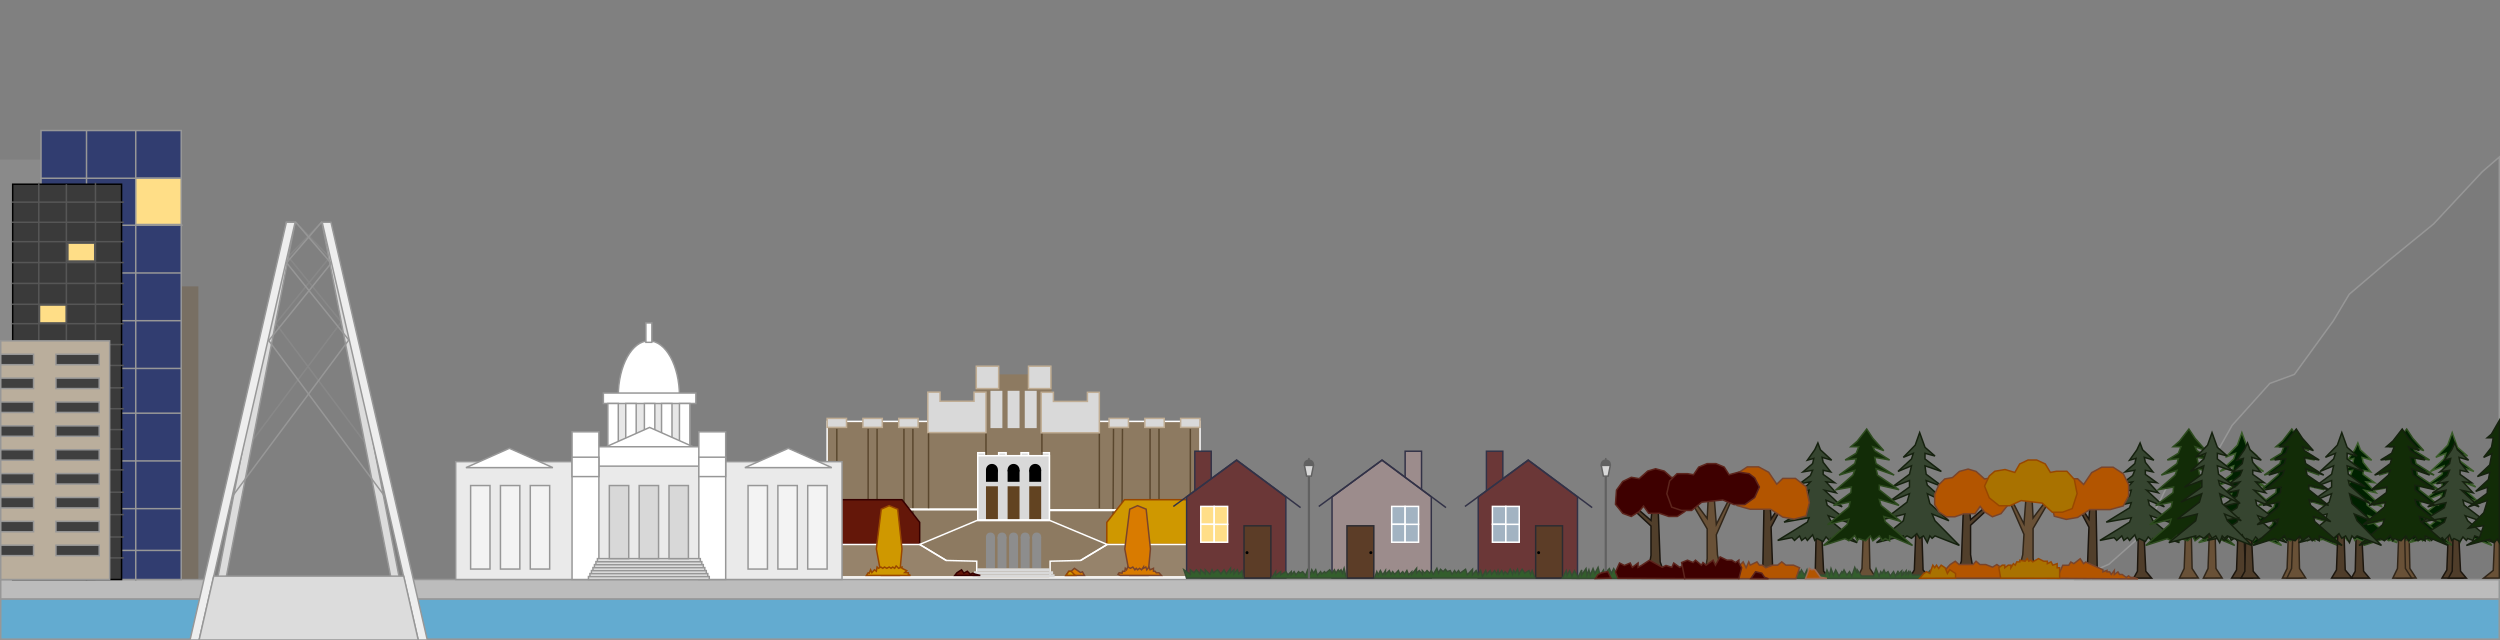 <?xml version="1.0" encoding="UTF-8"?>
<svg width="1676px" height="429px" viewBox="0 0 1676 429" version="1.1" xmlns="http://www.w3.org/2000/svg" xmlns:xlink="http://www.w3.org/1999/xlink">
    <rect x="0" y="0" width="1676" height="429" fill="#808080" stroke="none"/>
    <title>autumn_shift-1</title>
    <g id="autumn_shift-1" stroke="none" stroke-width="1" fill="none" fill-rule="evenodd">
        <rect id="Rectangle" stroke="#979797" fill="#63ABD0" x="0.5" y="401.5" width="1675" height="27"></rect>
        <rect id="Rectangle" stroke="#979797" fill="#BCBCBC" x="0.5" y="388.5" width="1675" height="13"></rect>
        <line x1="184.875" y1="216.875" x2="244.5" y2="296.5" id="Line-3" stroke="#888888" stroke-linecap="square"></line>
        <line x1="168.812" y1="215.812" x2="228.438" y2="295.438" id="Line-3" stroke="#888888" stroke-linecap="square" transform="translate(198.812, 255.812) scale(-1, 1) translate(-198.812, -255.812) "></line>
        <line x1="193.75" y1="172.75" x2="228.5" y2="215.5" id="Line-3" stroke="#888888" stroke-linecap="square"></line>
        <line x1="184.875" y1="173.875" x2="219.625" y2="216.625" id="Line-3" stroke="#888888" stroke-linecap="square" transform="translate(202.375, 195.375) scale(-1, 1) translate(-202.375, -195.375) "></line>
        <line x1="198.5" y1="149.25" x2="220" y2="171.5" id="Line-3" stroke="#888888" stroke-linecap="square"></line>
        <line x1="194" y1="149" x2="215.5" y2="171.25" id="Line-3" stroke="#888888" stroke-linecap="square" transform="translate(204.75, 160.125) scale(-1, 1) translate(-204.75, -160.125) "></line>
        <polygon id="Path-3" stroke="#979797" fill="#DCDCDC" points="192 149 197.855 149 151.462 387.98 145.882 387.98"></polygon>
        <polygon id="Path-3" stroke="#979797" fill="#DCDCDC" transform="translate(241.987, 269.49) scale(-1, 1) translate(-241.987, -269.49) " points="262.118 150 267.973 150 221.58 388.98 216 388.98"></polygon>
        <line x1="154.875" y1="227.875" x2="233.625" y2="333.625" id="Line-3" stroke="#979797" stroke-linecap="square" transform="translate(194.375, 280.875) scale(-1, 1) translate(-194.375, -280.875) "></line>
        <line x1="179.75" y1="227.75" x2="258.5" y2="333.5" id="Line-3" stroke="#979797" stroke-linecap="square"></line>
        <line x1="179.75" y1="176.75" x2="221.25" y2="228.25" id="Line-3" stroke="#979797" stroke-linecap="square" transform="translate(200.75, 202.75) scale(-1, 1) translate(-200.75, -202.75) "></line>
        <line x1="192" y1="176" x2="233.5" y2="227.5" id="Line-3" stroke="#979797" stroke-linecap="square"></line>
        <line x1="192" y1="149" x2="215.5" y2="176.25" id="Line-3" stroke="#979797" stroke-linecap="square" transform="translate(203.75, 162.625) scale(-1, 1) translate(-203.75, -162.625) "></line>
        <line x1="198.5" y1="149.25" x2="222" y2="176.5" id="Line-3" stroke="#979797" stroke-linecap="square"></line>
        <polygon id="Path" stroke="#979797" fill="#EEEEEE" points="127.41 429 191.98 149 197.855 149 133.492 429"></polygon>
        <polygon id="Path" stroke="#979797" fill="#EEEEEE" transform="translate(251.223, 289) scale(-1, 1) translate(-251.223, -289) " points="216 429 280.57 149 286.445 149 222.082 429"></polygon>
        <polygon id="Path-4" stroke="#979797" fill="#DCDCDC" points="133.492 429 280.363 429 270.658 386.235 143.27 386.235"></polygon>
        <rect id="Rectangle" stroke="#FFFFFF" fill="#8D7A61" x="554.5" y="282.5" width="250" height="105"></rect>
        <rect id="Rectangle" fill="#8D7A61" x="654" y="251" width="51" height="49"></rect>
        <rect id="Rectangle" stroke="#FFFFFF" fill="#D9D9D9" x="655.5" y="303.5" width="5" height="45"></rect>
        <rect id="Rectangle" stroke="#FFFFFF" fill="#D9D9D9" x="669.5" y="303.5" width="5" height="45"></rect>
        <rect id="Rectangle" stroke="#FFFFFF" fill="#D9D9D9" x="684.5" y="303.5" width="5" height="45"></rect>
        <rect id="Rectangle" stroke="#FFFFFF" fill="#D9D9D9" x="698.5" y="303.5" width="5" height="45"></rect>
        <line x1="561" y1="288" x2="561" y2="382" id="Line-5" stroke="#5A472E" stroke-linecap="square"></line>
        <line x1="588" y1="288" x2="588" y2="382" id="Line-5" stroke="#5A472E" stroke-linecap="square"></line>
        <line x1="582" y1="288" x2="582" y2="382" id="Line-5" stroke="#5A472E" stroke-linecap="square"></line>
        <line x1="777" y1="288" x2="777" y2="382" id="Line-5" stroke="#5A472E" stroke-linecap="square"></line>
        <line x1="771" y1="288" x2="771" y2="382" id="Line-5" stroke="#5A472E" stroke-linecap="square"></line>
        <line x1="798" y1="288" x2="798" y2="382" id="Line-5" stroke="#5A472E" stroke-linecap="square"></line>
        <line x1="612" y1="288" x2="612" y2="382" id="Line-5" stroke="#5A472E" stroke-linecap="square"></line>
        <line x1="654.5" y1="341.5" x2="606.5" y2="341.5" id="Line-4" stroke="#FFFFFF" stroke-width="1.5" stroke-linecap="square"></line>
        <line x1="746.5" y1="288" x2="746" y2="382" id="Line-5" stroke="#5A472E" stroke-linecap="square"></line>
        <line x1="751" y1="342" x2="703" y2="342" id="Line-4" stroke="#FFFFFF" stroke-width="1.5" stroke-linecap="square"></line>
        <line x1="606" y1="288" x2="606" y2="382" id="Line-5" stroke="#5A472E" stroke-linecap="square"></line>
        <line x1="752.5" y1="288" x2="752" y2="382" id="Line-5" stroke="#5A472E" stroke-linecap="square"></line>
        <polygon id="Path-8" stroke="#360000" fill="#641709" points="616.554 365 616.554 350.199 604.693 335 554 335 554 365"></polygon>
        <polygon id="Path-8" stroke="#984700" fill="#CF9800" transform="translate(773.277, 350) scale(-1, 1) translate(-773.277, -350) " points="804.554 365 804.554 350.199 792.693 335 742 335 742 365"></polygon>
        <polygon id="Path-2" stroke="#FFFFFF" fill="#96836B" points="554 386.728 554 365 616.554 365 634.373 375.728 654.799 376.228 654.799 386.728"></polygon>
        <polygon id="Path-2" stroke="#FFFFFF" fill="#96836B" transform="translate(754.399, 375.864) scale(-1, 1) translate(-754.399, -375.864) " points="704 386.728 704 365 766.554 365 784.373 375.728 804.799 376.228 804.799 386.728"></polygon>
        <line x1="661" y1="291" x2="661" y2="340.25" id="Line-5" stroke="#5A472E" stroke-linecap="square"></line>
        <line x1="698.5" y1="291" x2="698.5" y2="340.25" id="Line-5" stroke="#5A472E" stroke-linecap="square"></line>
        <line x1="737" y1="291" x2="737" y2="340.25" id="Line-5" stroke="#5A472E" stroke-linecap="square"></line>
        <rect id="Rectangle" stroke="#FFFFFF" fill="#D9D9D9" x="655.5" y="305.5" width="48" height="43"></rect>
        <polyline id="Path-5" stroke="#FFFFFF" points="634.578 375.864 616.554 365 654.799 349 704 349 742.245 365 724.426 375.728"></polyline>
        <rect id="Rectangle" fill="#624321" x="661" y="326" width="8" height="22"></rect>
        <rect id="Rectangle" fill="#624321" x="675.5" y="326" width="8" height="22"></rect>
        <rect id="Rectangle" fill="#624321" x="690" y="326" width="8" height="22"></rect>
        <rect id="Rectangle" fill="#000000" x="661" y="315" width="8" height="8"></rect>
        <rect id="Rectangle" fill="#000000" x="675.5" y="315" width="8" height="8"></rect>
        <rect id="Rectangle" fill="#000000" x="690" y="315" width="8" height="8"></rect>
        <circle id="Oval" fill="#000000" cx="665" cy="315" r="4"></circle>
        <rect id="Rectangle" fill="#8D8D8D" x="676.5" y="360" width="6" height="21"></rect>
        <circle id="Oval" fill="#8D8D8D" cx="679.5" cy="360" r="3"></circle>
        <rect id="Rectangle" fill="#8D8D8D" x="684.25" y="360" width="6" height="21"></rect>
        <circle id="Oval" fill="#8D8D8D" cx="687.25" cy="360" r="3"></circle>
        <circle id="Oval" fill="#8D8D8D" cx="695" cy="360" r="3"></circle>
        <rect id="Rectangle" fill="#8D8D8D" x="692" y="360" width="6" height="21"></rect>
        <rect id="Rectangle" fill="#8D8D8D" x="661" y="360" width="6" height="21"></rect>
        <circle id="Oval" fill="#8D8D8D" cx="664" cy="360" r="3"></circle>
        <rect id="Rectangle" fill="#8D8D8D" x="668.75" y="360" width="6" height="21"></rect>
        <circle id="Oval" fill="#8D8D8D" cx="671.75" cy="360" r="3"></circle>
        <circle id="Oval" fill="#000000" cx="679.5" cy="315" r="4"></circle>
        <circle id="Oval" fill="#000000" cx="694" cy="315" r="4"></circle>
        <polygon id="Path-6" stroke="#C0AD94" fill="#D9D9D9" points="622 290 622 262.893 630.2 262.893 630.2 269 653 269 653 262.893 661 262.893 661 290"></polygon>
        <polygon id="Path-6" stroke="#C0AD94" fill="#D9D9D9" points="698 290.107 698 263 706.2 263 706.2 269.107 729 269.107 729 263 737 263 737 290.107"></polygon>
        <rect id="Rectangle" stroke="#C0AD94" fill="#D9D9D9" x="654.5" y="245.5" width="15" height="15"></rect>
        <rect id="Rectangle" stroke="#C0AD94" fill="#D9D9D9" x="689.5" y="245.5" width="15" height="15"></rect>
        <rect id="Rectangle" fill="#D9D9D9" x="675.5" y="262" width="8" height="25"></rect>
        <rect id="Rectangle" fill="#D9D9D9" x="664" y="262" width="8" height="25"></rect>
        <rect id="Rectangle" fill="#D9D9D9" x="687" y="262" width="8" height="25"></rect>
        <rect id="Rectangle" stroke="#C0AD94" fill="#D9D9D9" x="602.5" y="280.5" width="13" height="6"></rect>
        <rect id="Rectangle" stroke="#C0AD94" fill="#D9D9D9" x="578.5" y="280.5" width="13" height="6"></rect>
        <rect id="Rectangle" stroke="#C0AD94" fill="#D9D9D9" x="554.5" y="280.5" width="13" height="6"></rect>
        <rect id="Rectangle" stroke="#C0AD94" fill="#D9D9D9" x="791.5" y="280.5" width="13" height="6"></rect>
        <rect id="Rectangle" stroke="#C0AD94" fill="#D9D9D9" x="767.5" y="280.5" width="13" height="6"></rect>
        <rect id="Rectangle" stroke="#C0AD94" fill="#D9D9D9" x="743.5" y="280.5" width="13" height="6"></rect>
        <line x1="622.5" y1="291" x2="622.5" y2="340.25" id="Line-5" stroke="#5A472E" stroke-linecap="square"></line>
        <rect id="Rectangle" stroke="#979797" fill="#EAEAEA" x="305.5" y="309.5" width="259" height="79"></rect>
        <path d="M341.5,300.547 L370.644,313.5 L312.356,313.5 L341.5,300.547 Z" id="Triangle" stroke="#979797" fill="#FFFFFF"></path>
        <path d="M528.5,300.547 L557.644,313.5 L499.356,313.5 L528.5,300.547 Z" id="Triangle" stroke="#979797" fill="#FFFFFF"></path>
        <ellipse id="Oval" stroke="#979797" fill="#FFFFFF" cx="435" cy="265.5" rx="20.5" ry="37"></ellipse>
        <rect id="Rectangle" stroke="#979797" fill="#E7E7E7" x="407.5" y="266.5" width="55" height="32"></rect>
        <rect id="Rectangle" stroke="#979797" fill="#FFFFFF" x="404.5" y="263.5" width="62" height="7"></rect>
        <rect id="Rectangle" stroke="#979797" fill="#FFFFFF" x="443.5" y="270.5" width="7" height="33"></rect>
        <rect id="Rectangle" stroke="#979797" fill="#FFFFFF" x="455.5" y="270.5" width="7" height="33"></rect>
        <rect id="Rectangle" stroke="#979797" fill="#FFFFFF" x="432" y="270.5" width="7" height="33"></rect>
        <rect id="Rectangle" stroke="#979797" fill="#FFFFFF" x="419.5" y="270.5" width="7" height="33"></rect>
        <rect id="Rectangle" stroke="#979797" fill="#FFFFFF" x="407.5" y="270.5" width="7" height="33"></rect>
        <path d="M435.5,286.547 L464.644,299.5 L406.356,299.5 L435.5,286.547 Z" id="Triangle" stroke="#979797" fill="#FFFFFF"></path>
        <rect id="Rectangle" stroke="#979797" fill="#FFFFFF" x="398.5" y="299.5" width="73" height="13"></rect>
        <rect id="Rectangle" stroke="#979797" fill="#FFFFFF" x="383.5" y="289.5" width="18" height="99"></rect>
        <rect id="Rectangle" stroke="#979797" fill="#FFFFFF" x="383.5" y="306.5" width="18" height="13"></rect>
        <rect id="Rectangle" stroke="#979797" fill="#FFFFFF" x="433" y="216.5" width="4" height="13"></rect>
        <rect id="Rectangle" stroke="#979797" fill="#FFFFFF" x="468.5" y="289.5" width="18" height="99"></rect>
        <rect id="Rectangle" stroke="#979797" fill="#EAEAEA" x="394.5" y="386.5" width="81" height="2"></rect>
        <rect id="Rectangle" stroke="#979797" fill="#EAEAEA" x="395.5" y="384.5" width="79" height="2"></rect>
        <rect id="Rectangle" stroke="#979797" fill="#EAEAEA" x="396.5" y="382.5" width="77" height="2"></rect>
        <rect id="Rectangle" stroke="#979797" fill="#EAEAEA" x="397.5" y="380.5" width="75" height="2"></rect>
        <rect id="Rectangle" stroke="#979797" fill="#EAEAEA" x="398.5" y="378.5" width="73" height="2"></rect>
        <rect id="Rectangle" stroke="#979797" fill="#EAEAEA" x="399.5" y="376.5" width="71" height="2"></rect>
        <rect id="Rectangle" stroke="#979797" fill="#EAEAEA" x="400.5" y="374.5" width="69" height="2"></rect>
        <rect id="Rectangle" stroke="#979797" fill="#FFFFFF" x="468.5" y="306.5" width="18" height="13"></rect>
        <rect id="Rectangle" stroke="#979797" fill="#D8D8D8" x="428.5" y="325.5" width="13" height="49"></rect>
        <rect id="Rectangle" stroke="#979797" fill="#D8D8D8" x="408.5" y="325.5" width="13" height="49"></rect>
        <rect id="Rectangle" stroke="#979797" fill="#D8D8D8" x="448.5" y="325.5" width="13" height="49"></rect>
        <rect id="Rectangle" stroke="#979797" fill="#F3F3F3" x="335.5" y="325.5" width="13" height="56"></rect>
        <rect id="Rectangle" stroke="#979797" fill="#F3F3F3" x="315.5" y="325.5" width="13" height="56"></rect>
        <rect id="Rectangle" stroke="#979797" fill="#F3F3F3" x="355.5" y="325.5" width="13" height="56"></rect>
        <rect id="Rectangle" stroke="#979797" fill="#F3F3F3" x="521.5" y="325.5" width="13" height="56"></rect>
        <rect id="Rectangle" stroke="#979797" fill="#F3F3F3" x="501.5" y="325.5" width="13" height="56"></rect>
        <rect id="Rectangle" stroke="#979797" fill="#F3F3F3" x="541.5" y="325.5" width="13" height="56"></rect>
        <rect id="Rectangle" fill="#D9D9D9" x="652" y="385" width="55" height="2"></rect>
        <rect id="Rectangle" fill="#D9D9D9" x="653" y="383" width="53" height="2"></rect>
        <rect id="Rectangle" fill="#D9D9D9" x="655" y="381" width="49" height="2"></rect>
        <rect id="Rectangle" stroke="#323247" fill="#6B3737" x="801" y="302.5" width="11" height="28"></rect>
        <polygon id="Path-9" stroke="#323247" fill="#6B3737" points="795.5 387.5 795.5 333.125 828.921 308.5 862.039 333.125 862.039 387.5"></polygon>
        <line x1="829" y1="308.5" x2="787" y2="339.25" id="Line-6" stroke="#323247" stroke-linecap="square"></line>
        <line x1="871.5" y1="308.75" x2="829.5" y2="340" id="Line-6" stroke="#323247" stroke-linecap="square" transform="translate(850.5, 324.375) scale(-1, 1) translate(-850.5, -324.375) "></line>
        <rect id="Rectangle" stroke="#FFFFFF" fill="#FFDE87" x="805" y="339.5" width="9" height="12"></rect>
        <rect id="Rectangle" stroke="#FFFFFF" fill="#FFDE87" x="805" y="351.5" width="9" height="12"></rect>
        <rect id="Rectangle" stroke="#FFFFFF" fill="#FFDE87" x="814" y="351.5" width="9" height="12"></rect>
        <rect id="Rectangle" stroke="#FFFFFF" fill="#FFDE87" x="814" y="339.5" width="9" height="12"></rect>
        <rect id="Rectangle" stroke="#2C2C32" fill="#5C3D27" x="834" y="352.5" width="18" height="35"></rect>
        <rect id="Rectangle" stroke="#323247" fill="#9C8C8C" x="942" y="302.5" width="11" height="28"></rect>
        <polygon id="Path-9" stroke="#323247" fill="#9C8C8C" points="893 387.5 893 333.125 926.421 308.5 959.539 333.125 959.539 387.5"></polygon>
        <line x1="926.5" y1="308.5" x2="884.5" y2="339.25" id="Line-6" stroke="#323247" stroke-linecap="square"></line>
        <line x1="969" y1="308.75" x2="927" y2="340" id="Line-6" stroke="#323247" stroke-linecap="square" transform="translate(948, 324.375) scale(-1, 1) translate(-948, -324.375) "></line>
        <rect id="Rectangle" stroke="#2C2C32" fill="#5C3D27" x="903" y="352.5" width="18" height="35"></rect>
        <rect id="Rectangle" stroke="#323247" fill="#6B3737" x="996.5" y="302.5" width="11" height="28"></rect>
        <polygon id="Path-9" stroke="#323247" fill="#6B3737" points="991 387.5 991 333.125 1024.421 308.5 1057.539 333.125 1057.539 387.5"></polygon>
        <line x1="1024.5" y1="308.5" x2="982.5" y2="339.25" id="Line-6" stroke="#323247" stroke-linecap="square"></line>
        <line x1="1067" y1="308.75" x2="1025" y2="340" id="Line-6" stroke="#323247" stroke-linecap="square" transform="translate(1046, 324.375) scale(-1, 1) translate(-1046, -324.375) "></line>
        <rect id="Rectangle" stroke="#2C2C32" fill="#5C3D27" x="1029.5" y="352.5" width="18" height="35"></rect>
        <circle id="Oval" fill="#000000" cx="836" cy="370.5" r="1"></circle>
        <circle id="Oval" fill="#000000" cx="919" cy="370.5" r="1"></circle>
        <circle id="Oval" fill="#000000" cx="1031.5" cy="370.5" r="1"></circle>
        <polygon id="Path-10" stroke="#354D32" fill="#335E2C" points="795.5 387.5 793.667 382 798 385 798 382 800.5 384 802.018 382 804.5 384.75 805 382 808 384.75 808 382 811.164 385 812.5 382 813.5 384 816.241 382 818.5 384.75 820.591 382 822.15 384.75 824.918 381 824.918 384 827.218 382 827.218 384.75 829.5 382 830.429 384.75 832.653 382.644 833.5 387.5"></polygon>
        <polygon id="Path-11" stroke="#354D32" fill="#335E2C" points="852.5 387.5 855.2 383.222 855.2 385.754 858.566 383.222 858.566 385.361 862.039 383.222 863.416 385.361 865.653 383.222 865.653 385.361 867.578 383.222 868.778 385.361 870.574 383.222 871.5 384.25 873.333 383.222 875.178 385.754 876.714 382 878.513 384.75 879.407 382 880.639 384.25 882.057 382 883.207 385.754 885.335 383.222 886.108 384.75 887.986 383.222 888.698 384.25 891.455 382 893 384.25 894.582 382 895.585 384.25 897.126 382 897.963 383.222 899.033 382 899.96 384.25 901.085 381 902.5 387.5"></polygon>
        <polygon id="Path-12" stroke="#354D32" fill="#335E2C" points="921.5 387.5 923 383.215 923.954 385.357 925.403 382.497 927 385.357 928.827 382.497 928.827 384.998 931.393 382.497 932.5 384.998 933.637 383.215 934.989 384.998 937.5 382.497 938.453 384.998 940.399 383.215 941.5 384.998 943.173 382.497 944.336 385.357 946.5 383.215 946.5 384.998 949.671 381 949.671 384.25 951.5 382.497 953.5 384.998 953.5 382.497 955.161 384.25 956.694 382.497 958.383 384.25 959.539 382.497 960.859 384.998 963.277 381 964.384 384.25 965.71 381.65 967.464 383.215 969 381.65 970.272 383.215 972.235 382.497 973.478 384.998 975.134 382.497 976.27 384.25 977.828 382.497 978.815 384.25 982.5 381.65 983.66 385.357 987.171 381.65 987.171 385.357 989.588 382.497 991 385.357 992.621 382.497 993.817 386.405 996 382.497 996.662 384.998 999.023 382.497 1000 384.998 1002 382.497 1003.5 384.998 1004.269 382.497 1005 384.998 1006.756 382.497 1008 384.998 1009 383.215 1010.799 384.998 1012.437 381.65 1014 384.998 1014.729 382.497 1015.924 384.25 1017.36 381.65 1018.259 384.998 1020.396 381.65 1022.166 384.25 1025 382.497 1026.058 384.998 1027.17 382.497 1029 387.5"></polygon>
        <polygon id="Path-13" stroke="#1B150E" fill="#513F2B" points="1104.247 387.5 1106.822 372.375 1106.822 352.647 1089 336.044 1090.531 334.832 1106.822 348.934 1108.709 330.5 1111.238 330.5 1112.968 376.703 1116.885 387.5"></polygon>
        <polygon id="Path-15" stroke="#312619" fill="#695137" points="1142.386 387.561 1144.497 374.572 1144.497 354.572 1131.272 332.156 1132.235 331.248 1144.497 347.561 1145.646 325.3 1148.548 325.3 1150.615 351.561 1162.41 328.36 1163.476 329.117 1150.615 358.561 1151.411 372.117 1155.282 387.561"></polygon>
        <polygon id="Path-17" stroke="#1B150E" fill="#513F2B" points="1179.499 387.561 1181.811 380.113 1182.728 331 1186.124 331 1187.336 348 1195.879 334.613 1197.263 334.613 1187.336 353.348 1188.381 381 1192.519 387.5"></polygon>
        <polygon id="Path-19" stroke="#1C160E" fill="#4F3D2A" points="1214.373 387.561 1216.952 382.959 1218.773 306.622 1222.549 382.959 1226.435 387.561"></polygon>
        <path d="M1218.718,296.945 L1216.596,301.533 L1211.658,308.505 L1215.968,307.316 L1215.188,310.79 L1208.697,316.371 L1215.188,315.282 L1213.708,318.803 L1206.434,324.32 L1213.708,323.024 L1211.658,325.3 L1203.626,330.5 L1212.805,328.621 L1211.658,332.547 L1200.514,339.782 L1212.805,336.989 L1211.658,340.411 L1196.023,350.06 L1212.805,347.091 L1211.658,350.06 L1191.756,362.31 L1201.328,360.424 L1203.043,362.31 L1206.434,359.28 L1207.808,362.31 L1210.332,360.424 L1211.658,362.31 L1215.188,358.547 L1216.596,362.31 L1218.112,361.016 C1220.868,362.358 1222.246,363.029 1222.246,363.029 L1224.168,359.968 L1226.435,362.31 L1227.346,361.016 L1230.947,362.31 L1232.046,359.28 L1245.063,363.817 L1227.346,349.128 L1225.611,345.718 L1241.415,351.181 L1224.957,338.699 L1224.168,335.35 L1234.993,339.782 L1223.117,328.621 L1230.947,330.381 L1224.168,323.024 L1230.02,323.617 L1222.246,318.015 L1222.246,315.282 L1227.346,316.371 L1222.246,309.943 L1221.557,306.622 L1227.962,308.505 L1220.404,301.533 L1218.718,296.945 Z" id="Path-20" stroke="#15210E" fill="#364530"></path>
        <polygon id="Path-13" stroke="#1B150E" fill="#513F2B" transform="translate(1324.943, 358.5) scale(-1, 1) translate(-1324.943, -358.5) " points="1326.247 387 1328.822 371.875 1328.822 352.147 1311 335.544 1312.531 334.332 1328.822 348.434 1330.709 330 1333.238 330 1334.968 376.203 1338.885 387"></polygon>
        <polygon id="Path-25" stroke="#979797" fill="#7B7B7B" points="1390.301 388.5 1413.831 378.255 1437.33 357.43 1452.568 326.51 1482.524 309.75 1496.411 285.153 1521.67 257.058 1538.191 250.976 1564.173 215.236 1574.912 197.281 1601.207 174.84 1631.429 150.175 1664.137 115.113 1675.553 105.265 1675.553 388.5"></polygon>
        <polygon id="Path-17" stroke="#1B150E" fill="#513F2B" transform="translate(1399.381, 359.39) scale(-1, 1) translate(-1399.381, -359.39) " points="1390.499 387.671 1392.811 380.223 1393.728 331.11 1397.124 331.11 1398.336 348.11 1406.879 334.723 1408.263 334.723 1398.336 353.458 1399.381 381.11 1403.519 387.61"></polygon>
        <polygon id="Path-19" stroke="#1C160E" fill="#4F3D2A" points="1430.373 387.561 1432.952 382.959 1434.773 306.622 1438.549 382.959 1442.435 387.561"></polygon>
        <path d="M1434.718,296.945 L1432.596,301.533 L1427.658,308.505 L1431.968,307.316 L1431.188,310.79 L1424.697,316.371 L1431.188,315.282 L1429.708,318.803 L1422.434,324.32 L1429.708,323.024 L1427.658,325.3 L1419.626,330.5 L1428.805,328.621 L1427.658,332.547 L1416.514,339.782 L1428.805,336.989 L1427.658,340.411 L1412.023,350.06 L1428.805,347.091 L1427.658,350.06 L1407.756,362.31 L1417.328,360.424 L1419.043,362.31 L1422.434,359.28 L1423.808,362.31 L1426.332,360.424 L1427.658,362.31 L1431.188,358.547 L1432.596,362.31 L1434.112,361.016 C1436.868,362.358 1438.246,363.029 1438.246,363.029 L1440.168,359.968 L1442.435,362.31 L1443.346,361.016 L1446.947,362.31 L1448.046,359.28 L1461.063,363.817 L1443.346,349.128 L1441.611,345.718 L1457.415,351.181 L1440.957,338.699 L1440.168,335.35 L1450.993,339.782 L1439.117,328.621 L1446.947,330.381 L1440.168,323.024 L1446.02,323.617 L1438.246,318.015 L1438.246,315.282 L1443.346,316.371 L1438.246,309.943 L1437.557,306.622 L1443.962,308.505 L1436.404,301.533 L1434.718,296.945 Z" id="Path-20" stroke="#15210E" fill="#364530"></path>
        <polygon id="Path-21" stroke="#312619" fill="#695137" points="1461.15 387.561 1464.268 381.114 1467.554 292.268 1469.587 381.114 1473.716 387.5"></polygon>
        <polygon id="Path-23" stroke="#1C160E" fill="#4F3D2A" points="1496.114 387.53 1499.367 382.099 1502.541 299.881 1505.233 382.099 1509.769 387.53"></polygon>
        <polygon id="Path-24" stroke="#395B28" fill="#002100" points="1502.941 290 1499.944 298.436 1491.992 306.592 1498.677 303.902 1497.467 307.678 1488.4 316.058 1497.467 312.281 1496.114 317.946 1484.325 326.62 1496.114 322.155 1496.114 326.464 1481.973 336.657 1496.114 330.97 1494.474 336.657 1479.655 347.97 1493.082 344.597 1491.992 349.12 1474 363.786 1491.992 359.25 1491.992 360.894 1494.474 359.25 1497.467 360.894 1501.05 357.731 1502.941 360.894 1505.491 359.25 1508.073 363.786 1509.769 359.25 1511.283 360.894 1513.223 359.25 1529.534 365.643 1513.223 349.12 1511.283 344.597 1522.549 349.12 1509.769 337.58 1508.073 330.97 1521.81 337.58 1508.073 325.27 1507.308 322.155 1518.723 326.464 1507.308 317.946 1506.513 312.281 1517.482 316.058 1506.513 307.678 1506.513 303.902 1513.223 305.721 1506.513 299.881"></polygon>
        <polygon id="Path-22" stroke="#2D4B1E" fill="#122C07" points="1471.569 293.863 1467.433 287.626 1461.15 295.696 1456.826 299.473 1462.129 299.473 1460.374 303.846 1452.977 308.369 1460.374 307.518 1459.437 310.79 1448.957 318.508 1459.437 315.345 1458.195 318.508 1446.914 328.303 1457.173 326.494 1456.826 330.248 1445.144 338.841 1456.288 336.561 1455.523 339.914 1441.16 351.748 1455.523 348 1454.296 351.748 1438.45 365.674 1452.977 361.042 1455.523 362.528 1459.437 359 1461.15 362.528 1462.129 361.042 1466.624 362.528 1469.843 359.28 1471.569 362.528 1475.895 359.28 1478.106 362.528 1479.852 361.042 1482.806 362.528 1482.806 359.28 1498.153 365.674 1479.852 349.713 1478.89 346.248 1490.583 349.713 1477.056 338.841 1475.895 334.91 1489.126 338.841 1475.895 328.303 1475.895 325.3 1489.126 328.303 1474.694 318.508 1473.716 314.248 1485.855 318.508 1473.716 310.79 1472.808 306.622 1482.806 308.369 1472.808 302.102 1471.569 299.473 1478.89 302.102"></polygon>
        <polygon id="Path-19" stroke="#1C160E" fill="#4F3D2A" points="1576.373 387.561 1578.952 382.959 1580.773 306.622 1584.549 382.959 1588.435 387.561"></polygon>
        <path d="M1580.718,296.945 L1578.596,301.533 L1573.658,308.505 L1577.968,307.316 L1577.188,310.79 L1570.697,316.371 L1577.188,315.282 L1575.708,318.803 L1568.434,324.32 L1575.708,323.024 L1573.658,325.3 L1565.626,330.5 L1574.805,328.621 L1573.658,332.547 L1562.514,339.782 L1574.805,336.989 L1573.658,340.411 L1558.023,350.06 L1574.805,347.091 L1573.658,350.06 L1553.756,362.31 L1563.328,360.424 L1565.043,362.31 L1568.434,359.28 L1569.808,362.31 L1572.332,360.424 L1573.658,362.31 L1577.188,358.547 L1578.596,362.31 L1580.112,361.016 C1582.868,362.358 1584.246,363.029 1584.246,363.029 L1586.168,359.968 L1588.435,362.31 L1589.346,361.016 L1592.947,362.31 L1594.046,359.28 L1607.063,363.817 L1589.346,349.128 L1587.611,345.718 L1603.415,351.181 L1586.957,338.699 L1586.168,335.35 L1596.993,339.782 L1585.117,328.621 L1592.947,330.381 L1586.168,323.024 L1592.02,323.617 L1584.246,318.015 L1584.246,315.282 L1589.346,316.371 L1584.246,309.943 L1583.557,306.622 L1589.962,308.505 L1582.404,301.533 L1580.718,296.945 Z" id="Path-20" stroke="#395B28" fill="#002100"></path>
        <polygon id="Path-21" stroke="#312619" fill="#695137" points="1607.15 387.561 1610.268 381.114 1613.554 292.268 1615.587 381.114 1619.716 387.5"></polygon>
        <polygon id="Path-23" stroke="#1C160E" fill="#4F3D2A" points="1637.114 387.53 1640.367 382.099 1643.541 299.881 1646.233 382.099 1650.769 387.53"></polygon>
        <polygon id="Path-24" stroke="#395B28" fill="#002100" points="1643.941 290 1640.944 298.436 1632.992 306.592 1639.677 303.902 1638.467 307.678 1629.4 316.058 1638.467 312.281 1637.114 317.946 1625.325 326.62 1637.114 322.155 1637.114 326.464 1622.973 336.657 1637.114 330.97 1635.474 336.657 1620.655 347.97 1634.082 344.597 1632.992 349.12 1615 363.786 1632.992 359.25 1632.992 360.894 1635.474 359.25 1638.467 360.894 1642.05 357.731 1643.941 360.894 1646.491 359.25 1649.073 363.786 1650.769 359.25 1652.283 360.894 1654.223 359.25 1670.534 365.643 1654.223 349.12 1652.283 344.597 1663.549 349.12 1650.769 337.58 1649.073 330.97 1662.81 337.58 1649.073 325.27 1648.308 322.155 1659.723 326.464 1648.308 317.946 1647.513 312.281 1658.482 316.058 1647.513 307.678 1647.513 303.902 1654.223 305.721 1647.513 299.881"></polygon>
        <polygon id="Path-22" stroke="#2D4B1E" fill="#002100" points="1617.569 293.863 1613.433 287.626 1607.15 295.696 1602.826 299.473 1608.129 299.473 1606.374 303.846 1598.977 308.369 1606.374 307.518 1605.437 310.79 1594.957 318.508 1605.437 315.345 1604.195 318.508 1592.914 328.303 1603.173 326.494 1602.826 330.248 1591.144 338.841 1602.288 336.561 1601.523 339.914 1587.16 351.748 1601.523 348 1600.296 351.748 1584.45 365.674 1598.977 361.042 1601.523 362.528 1605.437 359 1607.15 362.528 1608.129 361.042 1612.624 362.528 1615.843 359.28 1617.569 362.528 1621.895 359.28 1624.106 362.528 1625.852 361.042 1628.806 362.528 1628.806 359.28 1644.153 365.674 1625.852 349.713 1624.89 346.248 1636.583 349.713 1623.056 338.841 1621.895 334.91 1635.126 338.841 1621.895 328.303 1621.895 325.3 1635.126 328.303 1620.694 318.508 1619.716 314.248 1631.855 318.508 1619.716 310.79 1618.808 306.622 1628.806 308.369 1618.808 302.102 1617.569 299.473 1624.89 302.102"></polygon>
        <polygon id="Path-19" stroke="#1C160E" fill="#4F3D2A" points="1641.373 387.561 1643.952 382.959 1645.773 306.622 1649.549 382.959 1653.435 387.561"></polygon>
        <path d="M1645.718,296.945 L1643.596,301.533 L1638.658,308.505 L1642.968,307.316 L1642.188,310.79 L1635.697,316.371 L1642.188,315.282 L1640.708,318.803 L1633.434,324.32 L1640.708,323.024 L1638.658,325.3 L1630.626,330.5 L1639.805,328.621 L1638.658,332.547 L1627.514,339.782 L1639.805,336.989 L1638.658,340.411 L1623.023,350.06 L1639.805,347.091 L1638.658,350.06 L1618.756,362.31 L1628.328,360.424 L1630.043,362.31 L1633.434,359.28 L1634.808,362.31 L1637.332,360.424 L1638.658,362.31 L1642.188,358.547 L1643.596,362.31 L1645.112,361.016 C1647.868,362.358 1649.246,363.029 1649.246,363.029 L1651.168,359.968 L1653.435,362.31 L1654.346,361.016 L1657.947,362.31 L1659.046,359.28 L1672.063,363.817 L1654.346,349.128 L1652.611,345.718 L1668.415,351.181 L1651.957,338.699 L1651.168,335.35 L1661.993,339.782 L1650.117,328.621 L1657.947,330.381 L1651.168,323.024 L1657.02,323.617 L1649.246,318.015 L1649.246,315.282 L1654.346,316.371 L1649.246,309.943 L1648.557,306.622 L1654.962,308.505 L1647.404,301.533 L1645.718,296.945 Z" id="Path-20" stroke="#15210E" fill="#364530"></path>
        <polygon id="Path-21" stroke="#312619" fill="#695137" points="1604.15 387.561 1607.268 381.114 1610.554 292.268 1612.587 381.114 1616.716 387.5"></polygon>
        <polygon id="Path-22" stroke="#15210E" fill="#122C07" points="1614.569 293.863 1610.433 287.626 1604.15 295.696 1599.826 299.473 1605.129 299.473 1603.374 303.846 1595.977 308.369 1603.374 307.518 1602.437 310.79 1591.957 318.508 1602.437 315.345 1601.195 318.508 1589.914 328.303 1600.173 326.494 1599.826 330.248 1588.144 338.841 1599.288 336.561 1598.523 339.914 1584.16 351.748 1598.523 348 1597.296 351.748 1581.45 365.674 1595.977 361.042 1598.523 362.528 1602.437 359 1604.15 362.528 1605.129 361.042 1609.624 362.528 1612.843 359.28 1614.569 362.528 1618.895 359.28 1621.106 362.528 1622.852 361.042 1625.806 362.528 1625.806 359.28 1641.153 365.674 1622.852 349.713 1621.89 346.248 1633.583 349.713 1620.056 338.841 1618.895 334.91 1632.126 338.841 1618.895 328.303 1618.895 325.3 1632.126 328.303 1617.694 318.508 1616.716 314.248 1628.855 318.508 1616.716 310.79 1615.808 306.622 1625.806 308.369 1615.808 302.102 1614.569 299.473 1621.89 302.102"></polygon>
        <polygon id="Path-21" stroke="#312619" fill="#695137" points="1530.15 387.561 1533.268 381.114 1536.554 292.268 1538.587 381.114 1542.716 387.5"></polygon>
        <polygon id="Path-22" stroke="#2D4B1E" fill="#002100" points="1540.569 293.863 1536.433 287.626 1530.15 295.696 1525.826 299.473 1531.129 299.473 1529.374 303.846 1521.977 308.369 1529.374 307.518 1528.437 310.79 1517.957 318.508 1528.437 315.345 1527.195 318.508 1515.914 328.303 1526.173 326.494 1525.826 330.248 1514.144 338.841 1525.288 336.561 1524.523 339.914 1510.16 351.748 1524.523 348 1523.296 351.748 1507.45 365.674 1521.977 361.042 1524.523 362.528 1528.437 359 1530.15 362.528 1531.129 361.042 1535.624 362.528 1538.843 359.28 1540.569 362.528 1544.895 359.28 1547.106 362.528 1548.852 361.042 1551.806 362.528 1551.806 359.28 1567.153 365.674 1548.852 349.713 1547.89 346.248 1559.583 349.713 1546.056 338.841 1544.895 334.91 1558.126 338.841 1544.895 328.303 1544.895 325.3 1558.126 328.303 1543.694 318.508 1542.716 314.248 1554.855 318.508 1542.716 310.79 1541.808 306.622 1551.806 308.369 1541.808 302.102 1540.569 299.473 1547.89 302.102"></polygon>
        <polygon id="Path-21" stroke="#312619" fill="#695137" points="1477.15 387.561 1480.268 381.114 1483.554 292.268 1485.587 381.114 1489.716 387.5"></polygon>
        <polygon id="Path-19" stroke="#1C160E" fill="#4F3D2A" points="1502.373 387.561 1504.952 382.959 1506.773 306.622 1510.549 382.959 1514.435 387.561"></polygon>
        <path d="M1506.718,296.945 L1504.596,301.533 L1499.658,308.505 L1503.968,307.316 L1503.188,310.79 L1496.697,316.371 L1503.188,315.282 L1501.708,318.803 L1494.434,324.32 L1501.708,323.024 L1499.658,325.3 L1491.626,330.5 L1500.805,328.621 L1499.658,332.547 L1488.514,339.782 L1500.805,336.989 L1499.658,340.411 L1484.023,350.06 L1500.805,347.091 L1499.658,350.06 L1479.756,362.31 L1489.328,360.424 L1491.043,362.31 L1494.434,359.28 L1495.808,362.31 L1498.332,360.424 L1499.658,362.31 L1503.188,358.547 L1504.596,362.31 L1506.112,361.016 C1508.868,362.358 1510.246,363.029 1510.246,363.029 L1512.168,359.968 L1514.435,362.31 L1515.346,361.016 L1518.947,362.31 L1520.046,359.28 L1533.063,363.817 L1515.346,349.128 L1513.611,345.718 L1529.415,351.181 L1512.957,338.699 L1512.168,335.35 L1522.993,339.782 L1511.117,328.621 L1518.947,330.381 L1512.168,323.024 L1518.02,323.617 L1510.246,318.015 L1510.246,315.282 L1515.346,316.371 L1510.246,309.943 L1509.557,306.622 L1515.962,308.505 L1508.404,301.533 L1506.718,296.945 Z" id="Path-20" stroke="#15210E" fill="#364530"></path>
        <polygon id="Path-21" stroke="#312619" fill="#695137" points="1533.15 387.561 1536.268 381.114 1539.554 292.268 1541.587 381.114 1545.716 387.5"></polygon>
        <polygon id="Path-23" stroke="#1C160E" fill="#4F3D2A" points="1563.114 387.53 1566.367 382.099 1569.541 299.881 1572.233 382.099 1576.769 387.53"></polygon>
        <polygon id="Path-24" stroke="#15210E" fill="#364530" points="1569.941 290 1566.944 298.436 1558.992 306.592 1565.677 303.902 1564.467 307.678 1555.4 316.058 1564.467 312.281 1563.114 317.946 1551.325 326.62 1563.114 322.155 1563.114 326.464 1548.973 336.657 1563.114 330.97 1561.474 336.657 1546.655 347.97 1560.082 344.597 1558.992 349.12 1541 363.786 1558.992 359.25 1558.992 360.894 1561.474 359.25 1564.467 360.894 1568.05 357.731 1569.941 360.894 1572.491 359.25 1575.073 363.786 1576.769 359.25 1578.283 360.894 1580.223 359.25 1596.534 365.643 1580.223 349.12 1578.283 344.597 1589.549 349.12 1576.769 337.58 1575.073 330.97 1588.81 337.58 1575.073 325.27 1574.308 322.155 1585.723 326.464 1574.308 317.946 1573.513 312.281 1584.482 316.058 1573.513 307.678 1573.513 303.902 1580.223 305.721 1573.513 299.881"></polygon>
        <polygon id="Path-22" stroke="#15210E" fill="#122C07" points="1543.569 293.863 1539.433 287.626 1533.15 295.696 1528.826 299.473 1534.129 299.473 1532.374 303.846 1524.977 308.369 1532.374 307.518 1531.437 310.79 1520.957 318.508 1531.437 315.345 1530.195 318.508 1518.914 328.303 1529.173 326.494 1528.826 330.248 1517.144 338.841 1528.288 336.561 1527.523 339.914 1513.16 351.748 1527.523 348 1526.296 351.748 1510.45 365.674 1524.977 361.042 1527.523 362.528 1531.437 359 1533.15 362.528 1534.129 361.042 1538.624 362.528 1541.843 359.28 1543.569 362.528 1547.895 359.28 1550.106 362.528 1551.852 361.042 1554.806 362.528 1554.806 359.28 1570.153 365.674 1551.852 349.713 1550.89 346.248 1562.583 349.713 1549.056 338.841 1547.895 334.91 1561.126 338.841 1547.895 328.303 1547.895 325.3 1561.126 328.303 1546.694 318.508 1545.716 314.248 1557.855 318.508 1545.716 310.79 1544.808 306.622 1554.806 308.369 1544.808 302.102 1543.569 299.473 1550.89 302.102"></polygon>
        <polygon id="Path-21" stroke="#312619" fill="#695137" points="1245.15 387.561 1248.268 381.114 1251.554 292.268 1253.587 381.114 1257.716 387.5"></polygon>
        <polygon id="Path-23" stroke="#1C160E" fill="#4F3D2A" points="1280.114 387.53 1283.367 382.099 1286.541 299.881 1289.233 382.099 1293.769 387.53"></polygon>
        <polygon id="Path-24" stroke="#15210E" fill="#364530" points="1286.941 290 1283.944 298.436 1275.992 306.592 1282.677 303.902 1281.467 307.678 1272.4 316.058 1281.467 312.281 1280.114 317.946 1268.325 326.62 1280.114 322.155 1280.114 326.464 1265.973 336.657 1280.114 330.97 1278.474 336.657 1263.655 347.97 1277.082 344.597 1275.992 349.12 1258 363.786 1275.992 359.25 1275.992 360.894 1278.474 359.25 1281.467 360.894 1285.05 357.731 1286.941 360.894 1289.491 359.25 1292.073 363.786 1293.769 359.25 1295.283 360.894 1297.223 359.25 1313.534 365.643 1297.223 349.12 1295.283 344.597 1306.549 349.12 1293.769 337.58 1292.073 330.97 1305.81 337.58 1292.073 325.27 1291.308 322.155 1302.723 326.464 1291.308 317.946 1290.513 312.281 1301.482 316.058 1290.513 307.678 1290.513 303.902 1297.223 305.721 1290.513 299.881"></polygon>
        <polygon id="Path-22" stroke="#2D4B1E" fill="#122C07" points="1255.569 293.863 1251.433 287.626 1245.15 295.696 1240.826 299.473 1246.129 299.473 1244.374 303.846 1236.977 308.369 1244.374 307.518 1243.437 310.79 1232.957 318.508 1243.437 315.345 1242.195 318.508 1230.914 328.303 1241.173 326.494 1240.826 330.248 1229.144 338.841 1240.288 336.561 1239.523 339.914 1225.16 351.748 1239.523 348 1238.296 351.748 1222.45 365.674 1236.977 361.042 1239.523 362.528 1243.437 359 1245.15 362.528 1246.129 361.042 1250.624 362.528 1253.843 359.28 1255.569 362.528 1259.895 359.28 1262.106 362.528 1263.852 361.042 1266.806 362.528 1266.806 359.28 1282.153 365.674 1263.852 349.713 1262.89 346.248 1274.583 349.713 1261.056 338.841 1259.895 334.91 1273.126 338.841 1259.895 328.303 1259.895 325.3 1273.126 328.303 1258.694 318.508 1257.716 314.248 1269.855 318.508 1257.716 310.79 1256.808 306.622 1266.806 308.369 1256.808 302.102 1255.569 299.473 1262.89 302.102"></polygon>
        <polygon id="Path-24" stroke="#15210E" fill="#364530" points="1482.941 290 1479.944 298.436 1471.992 306.592 1478.677 303.902 1477.467 307.678 1468.4 316.058 1477.467 312.281 1476.114 317.946 1464.325 326.62 1476.114 322.155 1476.114 326.464 1461.973 336.657 1476.114 330.97 1474.474 336.657 1459.655 347.97 1473.082 344.597 1471.992 349.12 1454 363.786 1471.992 359.25 1471.992 360.894 1474.474 359.25 1477.467 360.894 1481.05 357.731 1482.941 360.894 1485.491 359.25 1488.073 363.786 1489.769 359.25 1491.283 360.894 1493.223 359.25 1509.534 365.643 1493.223 349.12 1491.283 344.597 1502.549 349.12 1489.769 337.58 1488.073 330.97 1501.81 337.58 1488.073 325.27 1487.308 322.155 1498.723 326.464 1487.308 317.946 1486.513 312.281 1497.482 316.058 1486.513 307.678 1486.513 303.902 1493.223 305.721 1486.513 299.881"></polygon>
        <polygon id="Path-26" stroke="#312619" fill="#695137" points="1665.04 387.561 1671.469 382.387 1675.534 286.431 1675.534 387.53"></polygon>
        <polygon id="Path-27" stroke="#15210E" fill="#122C07" points="1675.553 281.884 1670.287 291.006 1667.398 293.495 1671.476 293.495 1670.287 299.881 1665.04 306.622 1670.534 304.15 1669.128 311.642 1660.866 319.475 1669.128 316.662 1668.21 321.526 1659.714 329.416 1667.634 326.65 1667.398 330.71 1654.694 339.914 1667.634 335.502 1665.124 343.706 1654.694 354.144 1665.04 352.384 1662.264 360.446 1653.435 365.674 1669.128 361.463 1672.063 363.817 1674.084 361.463 1675.534 363.817"></polygon>
        <polygon id="Path-28" stroke="#354D32" fill="#335E2C" points="1057.539 387.703 1060.351 382.105 1060.351 385.534 1063.257 381.203 1063.94 385.534 1065.192 382.105 1066.091 385.534 1067.969 381.203 1069.219 384.453 1071.352 380.417 1072.642 385.534 1075.019 382.105 1075.719 384.453 1078.915 381.203 1080.251 384.453 1081.824 381.203 1084.452 385.534 1086.019 381.203 1086.019 384.453 1089.715 382.105 1089.715 385.534 1092.503 382.105 1093.849 385.534 1095.918 382.105 1095.918 385.534 1101.555 382.105 1102.227 384.453 1104.548 381.203 1106.499 385.534 1115.883 385.534 1118.062 381.203 1119.195 384.453 1121.546 382.105 1121.546 385.534 1123.325 382.105 1124.563 384.06 1125.769 382.105 1126.728 384.453 1129.125 382.105 1130.573 385.534 1132.328 382.105 1134.501 384.453 1135.849 382.105 1138.429 385.534 1139.399 382.105 1141.985 385.534 1155.031 385.534 1156.351 380.417 1157.915 385.534 1159.137 383.222 1160.197 384.453 1161.57 381.203 1162.768 385.534 1164.733 382.105 1165.547 384.06 1168.146 382.105 1170.549 385.534 1172.385 382.105 1174.136 384.453 1176.589 381.203 1177.601 386.171 1180.165 383.222 1181.085 385.534 1188.983 385.534 1190.541 382.105 1193.724 385.534 1194.807 382.105 1196.486 385.534 1199.196 381.203 1199.196 385.534 1201.846 383.222 1202.603 385.534 1203.67 382.105 1204.916 384.453 1205.651 382.105 1206.562 384.453 1207.679 382.105 1209.691 385.534 1211.341 382.105 1211.932 385.534 1213 383.222 1214.373 385.534 1215.725 383.222 1218.409 385.534 1223.654 385.534 1224.799 382.105 1226.435 385.534 1227.514 381.203 1229.076 385.534 1230.656 382.105 1232.835 386.171 1234.802 383.222 1235.39 384.06 1236.246 382.105 1238.131 385.534 1239.913 383.222 1241.48 386.171 1243.437 380.417 1245.063 384.453 1245.15 382.105 1247.937 386.171 1256.064 386.171 1257.716 381.203 1259.716 386.171 1260.847 383.222 1261.704 384.453 1263.025 382.105 1264.072 384.453 1265.727 383.222 1267.218 386.171 1269.415 383.222 1270.759 386.171 1272.491 382.671 1272.491 385.077 1274.923 382.671 1274.923 385.534 1275.922 384.06 1275.922 385.077 1277.899 382.671 1277.899 385.077 1279.441 383.222 1279.441 385.077 1280.581 383.222 1282.153 385.534 1291.507 385.534 1293.769 382.671 1294.166 385.077 1295.669 382.105 1296.239 385.077 1297.861 381.707 1298.684 385.534 1299.95 383.546 1301.379 385.534 1301.899 382.105 1303.298 385.077 1303.723 383.222 1305.538 384.453 1306.828 382.671 1307.507 385.077 1308.939 382.105 1310.614 385.077 1312.004 381.707 1314.202 385.534 1322.459 385.534 1324.571 382.105 1326.328 384.453 1327.523 382.105 1328.792 384.453 1330.089 382.671 1331.773 384.453 1333.018 381.203 1334.879 384.453 1336.415 382.671 1337.105 384.06 1338.413 382.671 1338.885 384.06 1340.093 381.203 1341.682 385.077 1342.795 381.203 1344.272 384.06 1345.082 382.671 1345.782 383.222 1347.044 381.707 1348.267 384.453 1350.098 382.671 1350.996 384.06 1352.22 381.203 1353.459 385.077 1364.634 385.077 1368.404 378.88 1369.245 382.671 1370.088 379.903 1371.018 382.671 1373.782 381.203 1375 384.453 1376.476 381.203 1377.648 385.077 1378.624 382.671 1381.213 385.077 1383.209 381.707 1383.846 384.453 1385.888 381.707 1387.165 386.171 1389.731 381.707 1389.731 384.453 1393.781 382.105 1394.38 384.06 1397.03 381.203 1397.03 383.222 1400.386 378.88 1401 383.546 1401 387.703"></polygon>
        <polygon id="Path-29" stroke="#354D32" fill="#335E2C" points="1047.399 387.649 1049.999 382.58 1050.575 385.663 1052.282 382.58 1053.839 386.111 1055.497 382.58 1058.399 387.71"></polygon>
        <line x1="877.5" y1="319.5" x2="877.5" y2="387.25" id="Line-7" stroke="#616161" stroke-width="1.5" stroke-linecap="square"></line>
        <line x1="877.5" y1="319.5" x2="877.5" y2="307.5" id="Line-8" stroke="#616161" stroke-linecap="square"></line>
        <circle id="Oval" fill="#616161" cx="877.5" cy="311.5" r="3.5"></circle>
        <polygon id="Path-30" stroke="#616161" fill="#D8D8D8" points="874.5 312 880.558 312 879.113 319.186 875.909 319.186"></polygon>
        <line x1="1076.5" y1="319.5" x2="1076.5" y2="387.25" id="Line-7" stroke="#616161" stroke-width="1.5" stroke-linecap="square"></line>
        <line x1="1076.5" y1="319.5" x2="1076.5" y2="307.5" id="Line-8" stroke="#616161" stroke-linecap="square"></line>
        <circle id="Oval" fill="#616161" cx="1076.5" cy="311.5" r="3.5"></circle>
        <polygon id="Path-30" stroke="#616161" fill="#D8D8D8" points="1073.5 312 1079.558 312 1078.113 319.186 1074.909 319.186"></polygon>
        <polygon id="Path-33" stroke="#360000" fill="#641709" points="640.12 385.754 641.5 384 644.621 382 646.153 384.25 648.464 382.944 650.517 385 652 384.25 654 385 657.19 385.754"></polygon>
        <polygon id="Path-34" stroke="#79442B" fill="#D97B00" points="714.622 385.754 716.555 383 718.081 383 720.289 381 724.396 383.877 725.698 383.377 727 385.754"></polygon>
        <polygon id="Path-35" stroke="#984700" fill="#CF9800" points="714.622 385.754 716.555 383 718.081 383 720.811 385.754"></polygon>
        <polygon id="Path-15" stroke="#312619" fill="#695137" transform="translate(1360.102, 356.13) scale(-1, 1) translate(-1360.102, -356.13) " points="1355.115 387.261 1357.225 374.272 1357.225 354.272 1344 331.856 1344.963 330.948 1357.225 347.261 1358.375 325 1361.276 325 1363.344 351.261 1375.138 328.06 1376.204 328.817 1363.344 358.261 1364.139 371.817 1368.01 387.261"></polygon>
        <polygon id="Path-46" stroke="#9F6A51" fill="#B35500" points="1210.434 387.909 1213 381 1214.373 381.917 1216.661 381.725 1220.404 387 1224.79 387.703"></polygon>
        <polygon id="Path-44" stroke="#5C241C" fill="#3E0000" points="1069.632 387.858 1080 387.568 1077.877 383.15 1073.5 384.108 1071.164 385.359"></polygon>
        <polygon id="Path-7" stroke="#984700" fill="#CF9800" points="603.064 385.754 604.693 367.98 601.823 341.354 596.064 339 590.807 341.354 587.5 367.98 590.807 385.754"></polygon>
        <polygon id="Path-7" stroke="#79442B" fill="#D97B00" points="769.624 385.754 771.253 367.98 768.383 341.354 762.624 339 757.367 341.354 754.06 367.98 757.367 385.754"></polygon>
        <polygon id="Path-14" stroke="#5C241C" fill="#3E0000" points="1101.805 339.267 1098.905 342.924 1093.622 346.248 1087.862 344.143 1083 338.079 1083.678 328.599 1087.862 322.787 1093.622 319.971 1098.905 320.881 1104.587 315.816 1109.905 314.248 1115.748 315.816 1120.418 319.971 1125.605 320.881 1129.502 324.739 1132.328 331.201 1132.328 338.079 1129.502 342.924 1124.436 346.248 1118.767 346.248 1112.645 344.143 1105.29 344.143"></polygon>
        <polygon id="Path-18" stroke="#79442B" fill="#B35500" points="1173.328 341.411 1187.033 341.411 1195.167 346.685 1202.792 348 1210.793 345.866 1213 336.993 1210.793 326.32 1203.685 320.729 1195.167 320.729 1191.136 324.603 1185.73 316.608 1179.004 313 1171.36 313 1164.542 317.446 1161 324.603 1161 332.283 1164.542 338.954"></polygon>
        <polygon id="Path-16" stroke="#5C241C" fill="#3E0000" points="1140.828 336.687 1134.064 342.198 1127.316 342.198 1120.707 340 1117.435 331 1119.328 322.407 1124.312 317.536 1131.272 317.536 1135.339 318.259 1138.803 313.134 1144.485 310.79 1150.369 310.79 1155.916 313.134 1159.186 318.259 1165.752 316.5 1172.628 317.536 1176.339 320.397 1179.499 326.494 1176.339 333.521 1169.748 338.271 1162.484 338.271 1154.989 335.162"></polygon>
        <polygon id="Path-18" stroke="#79442B" fill="#B35500" transform="translate(1401, 330.71) scale(-1, 1) translate(-1401, -330.71) " points="1387.328 341.622 1401.033 341.622 1409.167 346.896 1416.792 348.21 1424.793 346.076 1427 337.204 1424.793 326.53 1417.685 320.939 1409.167 320.939 1405.136 324.813 1399.73 316.818 1393.004 313.21 1385.36 313.21 1378.542 317.656 1375 324.813 1375 332.493 1378.542 339.164"></polygon>
        <polygon id="Path-14" stroke="#79442B" fill="#B35500" transform="translate(1321.664, 330.458) scale(-1, 1) translate(-1321.664, -330.458) " points="1315.805 339.477 1312.905 343.134 1307.622 346.458 1301.862 344.354 1297 338.289 1297.678 328.809 1301.862 322.997 1307.622 320.181 1312.905 321.091 1318.587 316.027 1323.905 314.458 1329.748 316.027 1334.418 320.181 1339.605 321.091 1343.502 324.95 1346.328 331.411 1346.328 338.289 1343.502 343.134 1338.436 346.458 1332.767 346.458 1326.645 344.354 1319.29 344.354"></polygon>
        <polygon id="Path-16" stroke="#984700" fill="#A97200" transform="translate(1361.467, 325.908) scale(-1, 1) translate(-1361.467, -325.908) " points="1353.828 337.267 1347.064 343.408 1340.316 343.408 1333.707 340.959 1330.435 330.93 1332.328 321.354 1337.312 315.926 1344.272 315.926 1348.339 316.732 1351.803 311.021 1357.485 308.408 1363.369 308.408 1368.916 311.021 1372.186 316.732 1378.752 314.772 1385.628 315.926 1389.339 319.114 1392.499 325.908 1389.339 333.739 1382.748 339.033 1375.484 339.033 1367.989 335.568"></polygon>
        <polygon id="Path-31" stroke="#79442B" fill="#D97B00" points="751 385.754 749.518 385 750.259 384 752.25 384.25 752.5 383 754.06 383 754.399 381 755.235 382 756.089 380.133 757.836 381 759.446 380.133 760.829 382 761.719 381 762.657 382 763.971 381 765.316 382 766.583 380.133 766.583 381 768.161 380.133 768.818 382 770.211 380.133 771 382 773.277 381 773.277 382.944 774.293 382.944 775.183 384 777 384 778.591 385.754"></polygon>
        <polygon id="Path-38" stroke="#5C241C" fill="#3E0000" points="1084.73 387.7 1083 383.491 1085.739 377.429 1089 379.08 1092.888 377.429 1094.302 380.329 1098.168 377.429 1098.168 380.329 1100.412 379.08 1102.943 377.429 1105.816 375.54 1114.358 380.329 1116.885 379.08 1120.815 380.329 1122.051 377.429 1126.084 380.329 1128.291 379.08 1129.482 380.329 1132.328 385.344 1129.482 387.909"></polygon>
        <polygon id="Path-40" stroke="#79442B" fill="#B35500" points="1165.733 387.909 1164.687 380.624 1168.618 376.667 1170.59 380.624 1172.368 376.667 1173.329 378.88 1177.85 376.667 1179.499 378.88 1181.474 378.88 1183.769 380.624 1188.381 378.88 1191.756 378.88 1194.475 376.667 1197.263 378.88 1202.366 378.88 1206.413 380.624 1203.983 387.909"></polygon>
        <polygon id="Path-45" stroke="#5C241C" fill="#3E0000" points="1173.764 387.858 1176.935 383.292 1181.057 384.25 1182.965 387 1185.55 388"></polygon>
        <polygon id="Path-39" stroke="#5C241C" fill="#3E0000" points="1129.482 387.909 1127.351 377.118 1131.272 375.54 1135.047 377.118 1136.66 375.54 1140.628 378.88 1141.684 377.118 1143.742 378.88 1148.467 375.54 1150.027 378.88 1153.185 373.339 1157.745 375.54 1161 375.54 1163.476 377.118 1165.733 375.54 1165.733 377.118 1167.602 380.624 1165.733 387.909"></polygon>
        <polygon id="Path-41" stroke="#79442B" fill="#B35500" points="1307.396 387.583 1304 382.163 1307.396 378.463 1310.8 376.25 1313.333 378.463 1322.716 378.463 1324.742 376.25 1327.316 378.463 1331.206 378.463 1335.803 380.207 1338.685 378.463 1341.247 380.207 1341.247 387.583"></polygon>
        <polygon id="Path-43" stroke="#79442B" fill="#B35500" points="1379.035 387.686 1382.864 378.976 1386.864 378.976 1388.263 376.763 1390.301 377.853 1394.569 374.58 1396.811 377.853 1398.253 376.763 1409.816 382.013 1409.816 383.388 1412.535 382.385 1412.535 383.388 1414.358 383.388 1415.401 385.114 1417.472 382.385 1417.472 385.114 1419.855 383.388 1420.914 385.114 1422.747 385.114 1423.952 386.025 1425.478 387.096 1427 386.025 1428.348 387.096 1430.373 387.096 1433.323 388.096"></polygon>
        <polygon id="Path-42" stroke="#984700" fill="#A97200" points="1341.247 387.583 1340.009 380.624 1342.283 378.88 1344 378.88 1344 380.624 1346.328 378.88 1348.104 378.88 1348.104 380.624 1349.808 377.874 1351.01 378.88 1352.035 376.667 1354.102 376.667 1354.102 375.54 1357.602 376.25 1359.063 374.484 1360.102 376.25 1361.467 375.54 1362.761 376.667 1366.604 374.484 1370.069 376.25 1372.54 376.25 1372.54 377.874 1375 376.667 1376.204 378.88 1379.113 377.874 1379.113 380.624 1380.787 380.624 1380.787 387.71"></polygon>
        <polygon id="Path-47" stroke="#984700" fill="#A97200" points="1311 387.583 1311 384.455 1307.142 381.917 1305.538 384.455 1304 380.624 1301.353 378.88 1299.692 381.097 1298.238 378.88 1297 380.624 1295.784 378.88 1293.769 384.455 1291.627 383.292 1289.66 384.455 1286.941 387.71"></polygon>
        <polygon id="Path-32" stroke="#984700" fill="#CF9800" points="580.863 385.754 582 384 582.745 384.25 583.658 382 584.487 383.877 586.214 382 587.5 382.944 588 380.133 588.956 381 590.504 380.133 591.797 381 592.972 380.133 594.528 381 596.097 380.133 597.35 381 598.445 380.133 599.802 381 600.779 379.426 601.603 380.133 602.428 381 604.693 380.133 604.693 381 607.881 382.59 606.5 383.877 608.949 384 608.949 385 610.396 385.754"></polygon>
        <rect id="Rectangle" fill="#8A8A8A" x="0" y="107" width="64" height="282"></rect>
        <rect id="Rectangle" fill="#786F63" x="68" y="192" width="65" height="196"></rect>
        <rect id="Rectangle" stroke="#979797" fill="#313D70" x="27.5" y="87.5" width="94" height="301"></rect>
        <line x1="58" y1="88" x2="58" y2="389" id="Line" stroke="#979797" stroke-linecap="square"></line>
        <line x1="27.5" y1="119.5" x2="120.5" y2="119.5" id="Line" stroke="#979797" stroke-linecap="square"></line>
        <line x1="29" y1="151" x2="122" y2="151" id="Line" stroke="#979797" stroke-linecap="square"></line>
        <line x1="28" y1="183" x2="121" y2="183" id="Line" stroke="#979797" stroke-linecap="square"></line>
        <line x1="28" y1="215" x2="121" y2="215" id="Line" stroke="#979797" stroke-linecap="square"></line>
        <line x1="28" y1="247" x2="121" y2="247" id="Line" stroke="#979797" stroke-linecap="square"></line>
        <line x1="28" y1="277" x2="121" y2="277" id="Line" stroke="#979797" stroke-linecap="square"></line>
        <line x1="28" y1="309" x2="121" y2="309" id="Line" stroke="#979797" stroke-linecap="square"></line>
        <line x1="28" y1="341" x2="121" y2="341" id="Line" stroke="#979797" stroke-linecap="square"></line>
        <line x1="28" y1="369" x2="121" y2="369" id="Line" stroke="#979797" stroke-linecap="square"></line>
        <line x1="91" y1="88" x2="91" y2="389" id="Line" stroke="#979797" stroke-linecap="square"></line>
        <rect id="Rectangle" stroke="#000000" fill="#3A3A3A" x="8.5" y="123.5" width="73" height="265"></rect>
        <rect id="Rectangle" stroke="#565656" fill="#FFDE87" x="26.5" y="204.5" width="18" height="12"></rect>
        <rect id="Rectangle" stroke="#565656" fill="#FFDE87" x="45.5" y="163" width="18" height="12"></rect>
        <line x1="44.5" y1="124.018" x2="44.5" y2="387.982" id="Line-2" stroke="#565656" stroke-linecap="square"></line>
        <line x1="64" y1="123.018" x2="64" y2="387.98" id="Line-2" stroke="#565656" stroke-linecap="square"></line>
        <line x1="26" y1="123.018" x2="26" y2="387.98" id="Line-2" stroke="#565656" stroke-linecap="square"></line>
        <line x1="8.5" y1="135.5" x2="82.5" y2="135.5" id="Line-2" stroke="#565656" stroke-linecap="square"></line>
        <line x1="8.5" y1="149" x2="82.5" y2="149" id="Line-2" stroke="#565656" stroke-linecap="square"></line>
        <line x1="8.5" y1="162" x2="82.5" y2="162" id="Line-2" stroke="#565656" stroke-linecap="square"></line>
        <line x1="8.5" y1="176" x2="82.5" y2="176" id="Line-2" stroke="#565656" stroke-linecap="square"></line>
        <line x1="8.5" y1="190" x2="82.5" y2="190" id="Line-2" stroke="#565656" stroke-linecap="square"></line>
        <line x1="8.5" y1="204" x2="82.5" y2="204" id="Line-2" stroke="#565656" stroke-linecap="square"></line>
        <line x1="8.5" y1="217" x2="82.5" y2="217" id="Line-2" stroke="#565656" stroke-linecap="square"></line>
        <line x1="8.5" y1="231" x2="82.5" y2="231" id="Line-2" stroke="#565656" stroke-linecap="square"></line>
        <line x1="8.5" y1="245" x2="82.5" y2="245" id="Line-2" stroke="#565656" stroke-linecap="square"></line>
        <line x1="8.5" y1="260" x2="82.5" y2="260" id="Line-2" stroke="#565656" stroke-linecap="square"></line>
        <line x1="8.5" y1="274" x2="82.5" y2="274" id="Line-2" stroke="#565656" stroke-linecap="square"></line>
        <line x1="8.5" y1="288" x2="82.5" y2="288" id="Line-2" stroke="#565656" stroke-linecap="square"></line>
        <line x1="8.5" y1="301" x2="82.5" y2="301" id="Line-2" stroke="#565656" stroke-linecap="square"></line>
        <line x1="8.5" y1="315" x2="82.5" y2="315" id="Line-2" stroke="#565656" stroke-linecap="square"></line>
        <line x1="8.5" y1="330" x2="82.5" y2="330" id="Line-2" stroke="#565656" stroke-linecap="square"></line>
        <line x1="8.5" y1="345" x2="82.5" y2="345" id="Line-2" stroke="#565656" stroke-linecap="square"></line>
        <line x1="8.5" y1="360" x2="82.5" y2="360" id="Line-2" stroke="#565656" stroke-linecap="square"></line>
        <line x1="8.5" y1="374" x2="82.5" y2="374" id="Line-2" stroke="#565656" stroke-linecap="square"></line>
        <rect id="Rectangle" stroke="#979797" fill="#BAAE9C" x="0.5" y="228.5" width="73" height="160"></rect>
        <rect id="Rectangle" stroke="#979797" fill="#3F3F3F" x="0.5" y="237.5" width="22" height="7"></rect>
        <rect id="Rectangle" stroke="#979797" fill="#3F3F3F" x="0.5" y="253.5" width="22" height="7"></rect>
        <rect id="Rectangle" stroke="#979797" fill="#3F3F3F" x="0.5" y="269.5" width="22" height="7"></rect>
        <rect id="Rectangle" stroke="#979797" fill="#3F3F3F" x="0.5" y="285.5" width="22" height="7"></rect>
        <rect id="Rectangle" stroke="#979797" fill="#3F3F3F" x="0.5" y="301.5" width="22" height="7"></rect>
        <rect id="Rectangle" stroke="#979797" fill="#3F3F3F" x="0.5" y="317.5" width="22" height="7"></rect>
        <rect id="Rectangle" stroke="#979797" fill="#3F3F3F" x="0.5" y="333.5" width="22" height="7"></rect>
        <rect id="Rectangle" stroke="#979797" fill="#3F3F3F" x="0.5" y="349.5" width="22" height="7"></rect>
        <rect id="Rectangle" stroke="#979797" fill="#3F3F3F" x="0.5" y="365.5" width="22" height="7"></rect>
        <rect id="Rectangle" stroke="#979797" fill="#3F3F3F" x="37.5" y="237.5" width="29" height="7"></rect>
        <rect id="Rectangle" stroke="#979797" fill="#3F3F3F" x="37.5" y="253.5" width="29" height="7"></rect>
        <rect id="Rectangle" stroke="#979797" fill="#3F3F3F" x="37.5" y="269.5" width="29" height="7"></rect>
        <rect id="Rectangle" stroke="#979797" fill="#3F3F3F" x="37.5" y="285.5" width="29" height="7"></rect>
        <rect id="Rectangle" stroke="#979797" fill="#3F3F3F" x="37.5" y="301.5" width="29" height="7"></rect>
        <rect id="Rectangle" stroke="#979797" fill="#3F3F3F" x="37.5" y="317.5" width="29" height="7"></rect>
        <rect id="Rectangle" stroke="#979797" fill="#3F3F3F" x="37.5" y="333.5" width="29" height="7"></rect>
        <rect id="Rectangle" stroke="#979797" fill="#3F3F3F" x="37.5" y="349.5" width="29" height="7"></rect>
        <rect id="Rectangle" stroke="#979797" fill="#3F3F3F" x="37.5" y="365.5" width="29" height="7"></rect>
        <rect id="Rectangle" stroke="#979797" fill="#FFDE87" x="91" y="119.5" width="30.5" height="31"></rect>
        <rect id="Rectangle" stroke="#FFFFFF" fill="#A2B3C2" x="933" y="339.5" width="9" height="12"></rect>
        <rect id="Rectangle" stroke="#FFFFFF" fill="#A2B3C2" x="933" y="351.5" width="9" height="12"></rect>
        <rect id="Rectangle" stroke="#FFFFFF" fill="#A2B3C2" x="942" y="351.5" width="9" height="12"></rect>
        <rect id="Rectangle" stroke="#FFFFFF" fill="#A2B3C2" x="942" y="339.5" width="9" height="12"></rect>
        <rect id="Rectangle" stroke="#FFFFFF" fill="#A2B3C2" x="1000.5" y="339.5" width="9" height="12"></rect>
        <rect id="Rectangle" stroke="#FFFFFF" fill="#A2B3C2" x="1000.5" y="351.5" width="9" height="12"></rect>
        <rect id="Rectangle" stroke="#FFFFFF" fill="#A2B3C2" x="1009.5" y="351.5" width="9" height="12"></rect>
        <rect id="Rectangle" stroke="#FFFFFF" fill="#A2B3C2" x="1009.5" y="339.5" width="9" height="12"></rect>
    </g>
</svg>
